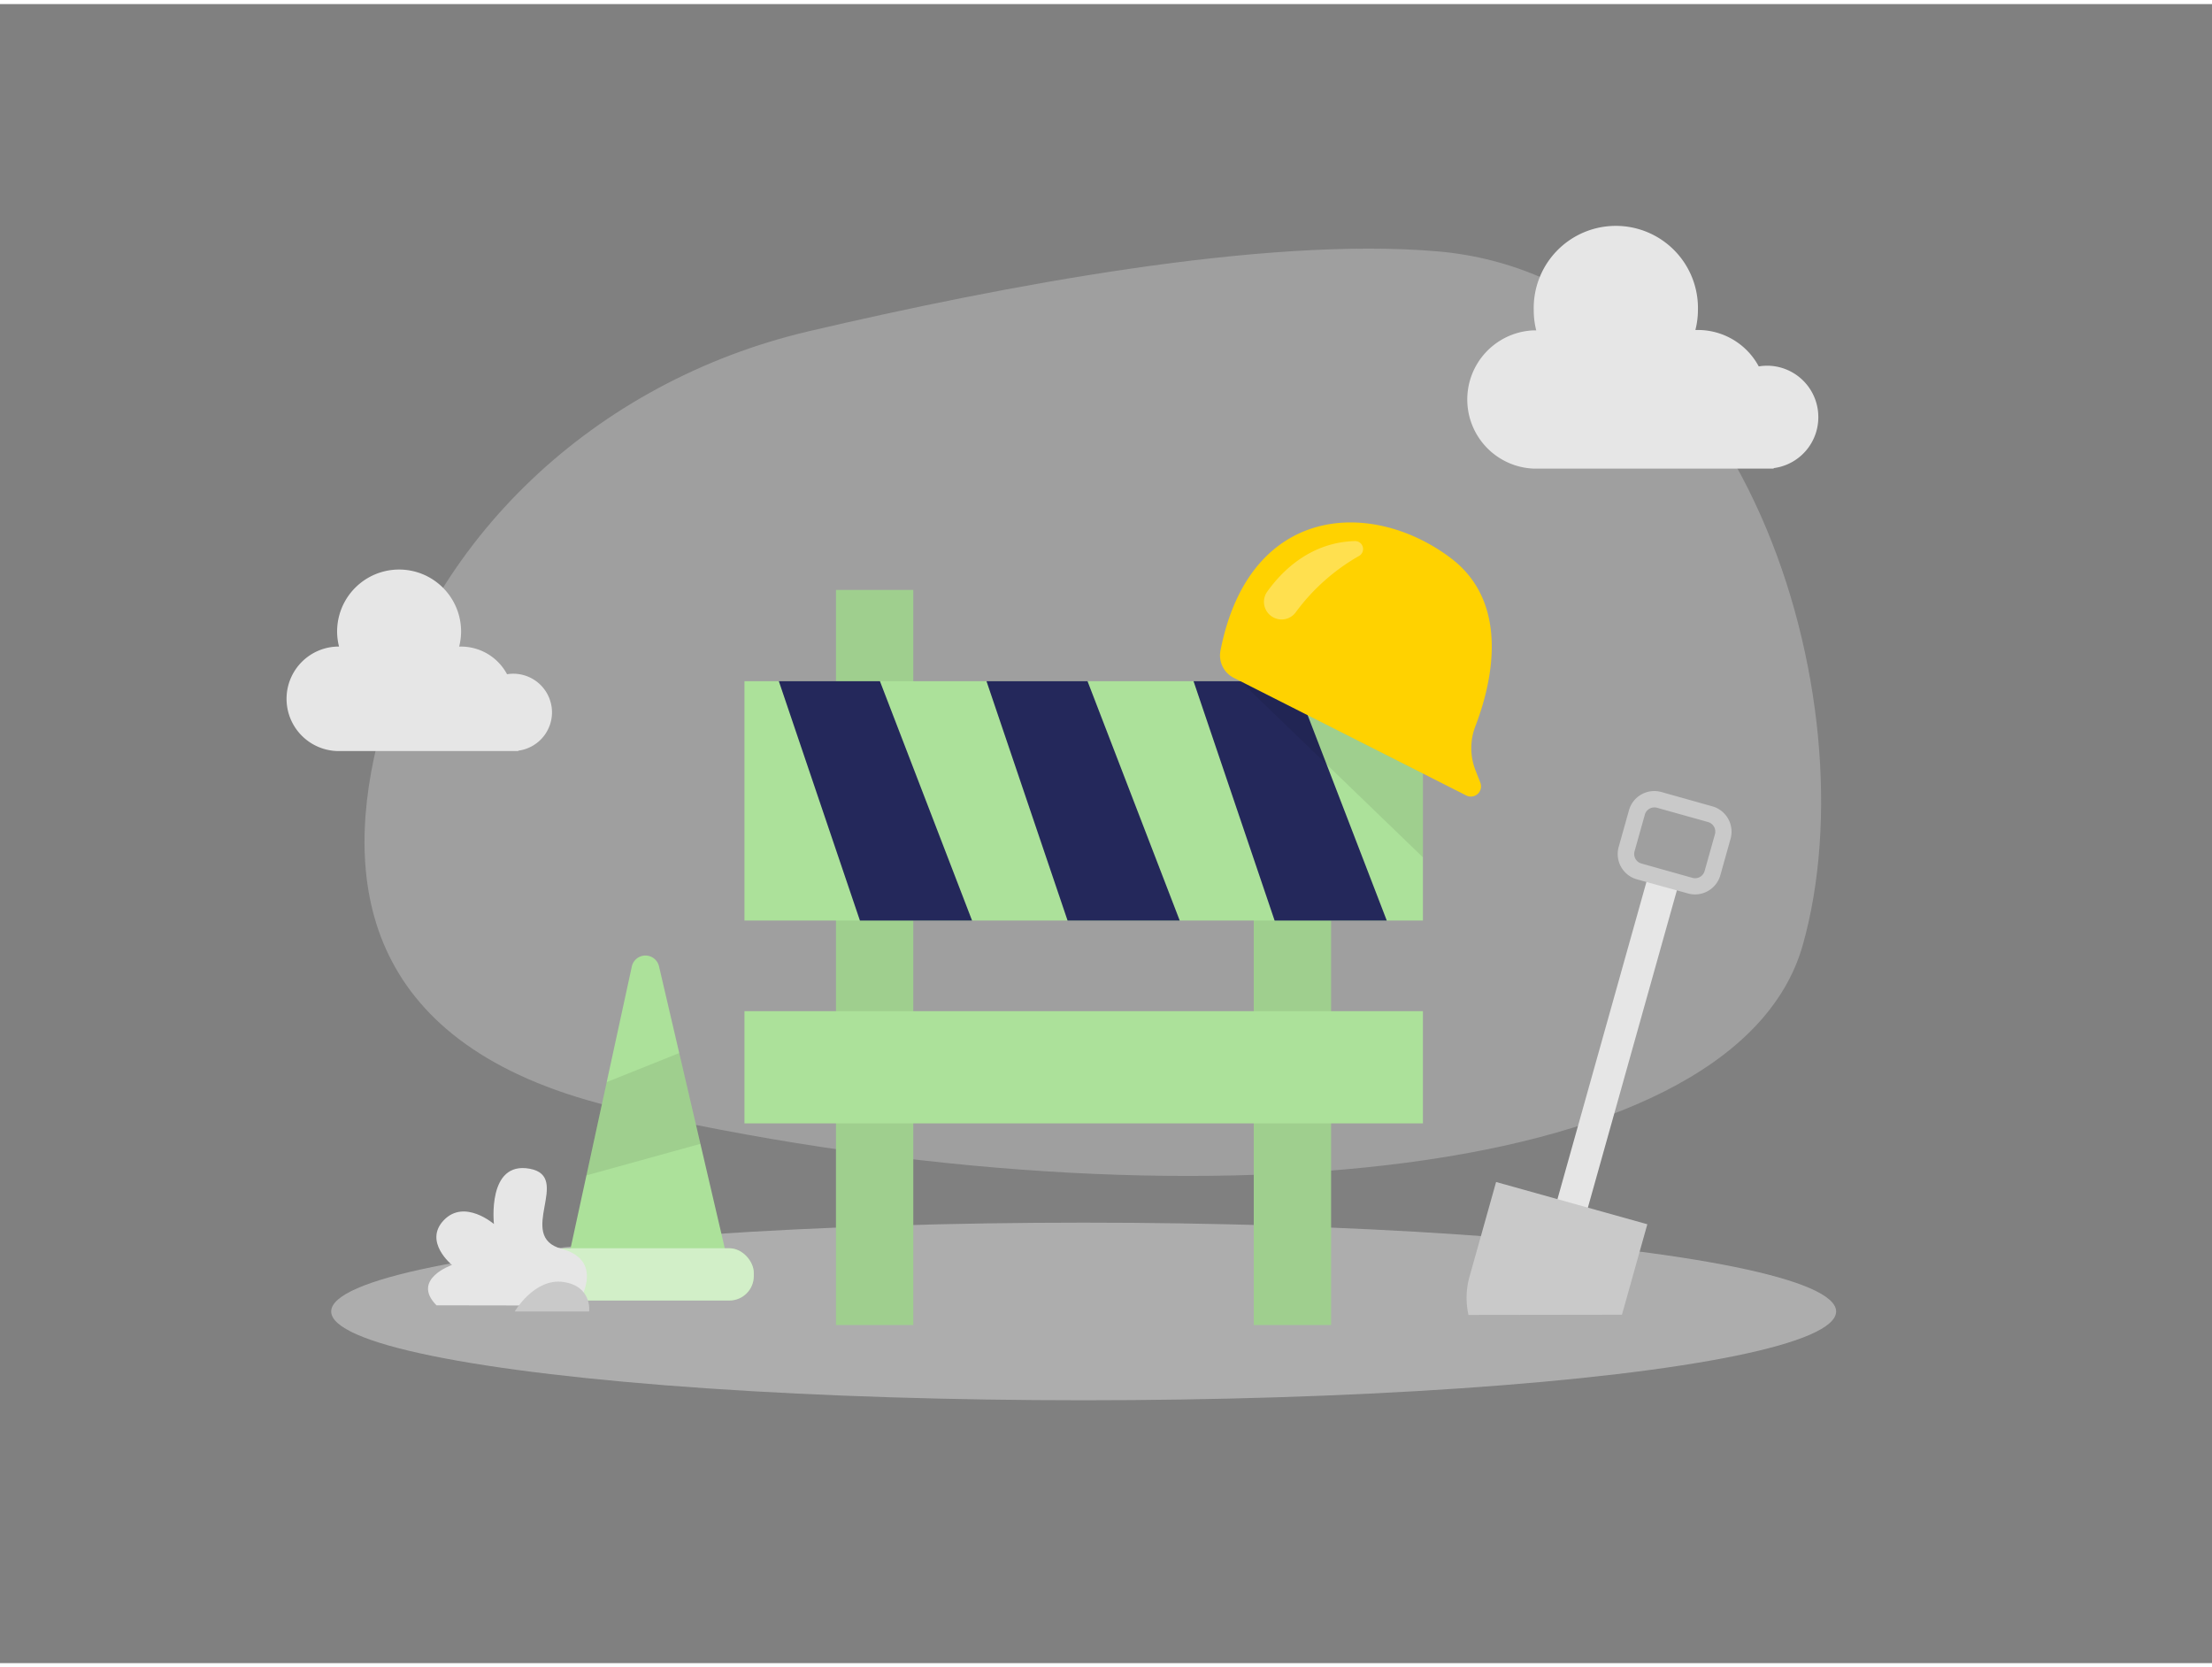 <svg id="Layer_1" data-name="Layer 1" xmlns="http://www.w3.org/2000/svg" viewBox="0 0 400 300" width="406" height="306" class="illustration styles_illustrationTablet__1DWOa"><rect x="0" y="0" width="400" height="300" fill="#808080" stroke="none"/><path d="M146.21,59.17c-38.59,9.07-69.08,37.73-78,74.57-6.65,27.42-.81,55.7,43.95,66C208.91,222,313.44,214.61,326,170.15S315.25,49.43,259.91,44.71C228.4,42,181.1,51,146.21,59.17Z" fill="#e6e6e6" opacity="0.3"></path><ellipse cx="195.96" cy="236.41" rx="136.07" ry="16.06" fill="#e6e6e6" opacity="0.45"></ellipse><rect x="287.66" y="155.92" width="5.71" height="78.11" transform="translate(63.48 -71.24) rotate(15.67)" fill="#e6e6e6"></rect><path d="M306.52,161a4.76,4.76,0,0,1-1.28-.18L296,158.27a4.75,4.75,0,0,1-3.29-5.86l1.86-6.63a4.76,4.76,0,0,1,5.86-3.3l9.22,2.59a4.76,4.76,0,0,1,3.29,5.87l-1.86,6.63A4.77,4.77,0,0,1,306.52,161Zm-.48-3a1.79,1.79,0,0,0,2.21-1.24l1.86-6.63a1.79,1.79,0,0,0-1.24-2.22l-9.22-2.58a1.79,1.79,0,0,0-2.21,1.24l-1.86,6.63a1.79,1.79,0,0,0,1.24,2.21Z" fill="#c9c9c9"></path><path d="M293.3,237l4.59-16.36L270.54,213l-4.8,17.1a14.11,14.11,0,0,0-.19,6.94Z" fill="#c9c9c9"></path><rect x="151.17" y="105.94" width="13.98" height="132.92" fill="#ace19a"></rect><rect x="226.72" y="105.94" width="13.98" height="132.92" fill="#ace19a"></rect><rect x="151.17" y="105.94" width="13.98" height="132.92" opacity="0.08"></rect><rect x="226.72" y="105.94" width="13.98" height="132.92" opacity="0.08"></rect><rect x="134.62" y="122.44" width="122.69" height="43.28" fill="#ace19a"></rect><polygon points="140.84 122.44 155.5 165.72 175.78 165.72 159.12 122.44 140.84 122.44" fill="#24285b"></polygon><polygon points="178.39 122.44 193.05 165.72 213.33 165.72 196.66 122.44 178.39 122.44" fill="#24285b"></polygon><polygon points="215.83 122.44 230.49 165.72 250.77 165.72 234.1 122.44 215.83 122.44" fill="#24285b"></polygon><rect x="134.62" y="182.11" width="122.69" height="20.29" fill="#ace19a"></rect><path d="M102,230.42,114.26,174a2.52,2.52,0,0,1,4.91,0l13.38,57.36Z" fill="#ace19a"></path><rect x="97.85" y="224.98" width="38.46" height="9.45" rx="4.42" fill="#ace19a"></rect><rect x="97.85" y="224.98" width="38.46" height="9.45" rx="4.42" fill="#fff" opacity="0.46"></rect><polygon points="109.7 194.94 122.83 189.68 126.66 206.1 106.02 211.81 109.7 194.94" opacity="0.08"></polygon><path d="M104.3,235.34s5.59-8-2.75-10.26,2-13.05-5.76-14.48-6.47,10-6.47,10S84,216,80.26,219.9,81.74,228,81.74,228s-7.47,2.58-2.81,7.3Z" fill="#e6e6e6"></path><path d="M93.08,236.41s3.55-6.08,8.79-5.33,4.67,5.33,4.67,5.33Z" fill="#c9c9c9"></path><path d="M223.16,121.86l42,21.25a1.84,1.84,0,0,0,2.54-2.3l-.89-2.27a11,11,0,0,1,0-8c2.69-7,6.67-22-4.5-30.39-14.3-10.77-36.4-9.73-41.6,16.71A4.54,4.54,0,0,0,223.16,121.86Z" fill="#ffd200"></path><polygon points="224.31 122.44 257.3 154.28 257.3 139.12 224.31 122.44" opacity="0.08"></polygon><path d="M229.19,106.2c2.55-3.57,7.7-8.88,15.82-9.1a1.44,1.44,0,0,1,.77,2.68,36.71,36.71,0,0,0-11.44,10.16,3.16,3.16,0,0,1-4,1h0A3.17,3.17,0,0,1,229.19,106.2Z" fill="#fff" opacity="0.31"></path><path d="M99.82,128.08a7,7,0,0,0-8.13-6.9,9.44,9.44,0,0,0-8.31-5l-.35,0a11.08,11.08,0,0,0,.35-2.72,11.21,11.21,0,0,0-22.42,0,11.08,11.08,0,0,0,.35,2.72l-.35,0a9.45,9.45,0,0,0,0,18.89H93.73V135A7,7,0,0,0,99.82,128.08Z" fill="#e6e6e6"></path><path d="M328.81,74.66a9.28,9.28,0,0,0-9.28-9.27,9.17,9.17,0,0,0-1.49.13,12.5,12.5,0,0,0-11-6.59l-.46,0a14.65,14.65,0,0,0,.46-3.59,14.85,14.85,0,1,0-29.69,0A14.65,14.65,0,0,0,277.8,59l-.46,0a12.51,12.51,0,0,0,0,25h43.4v-.09A9.27,9.27,0,0,0,328.81,74.66Z" fill="#e6e6e6"></path></svg>